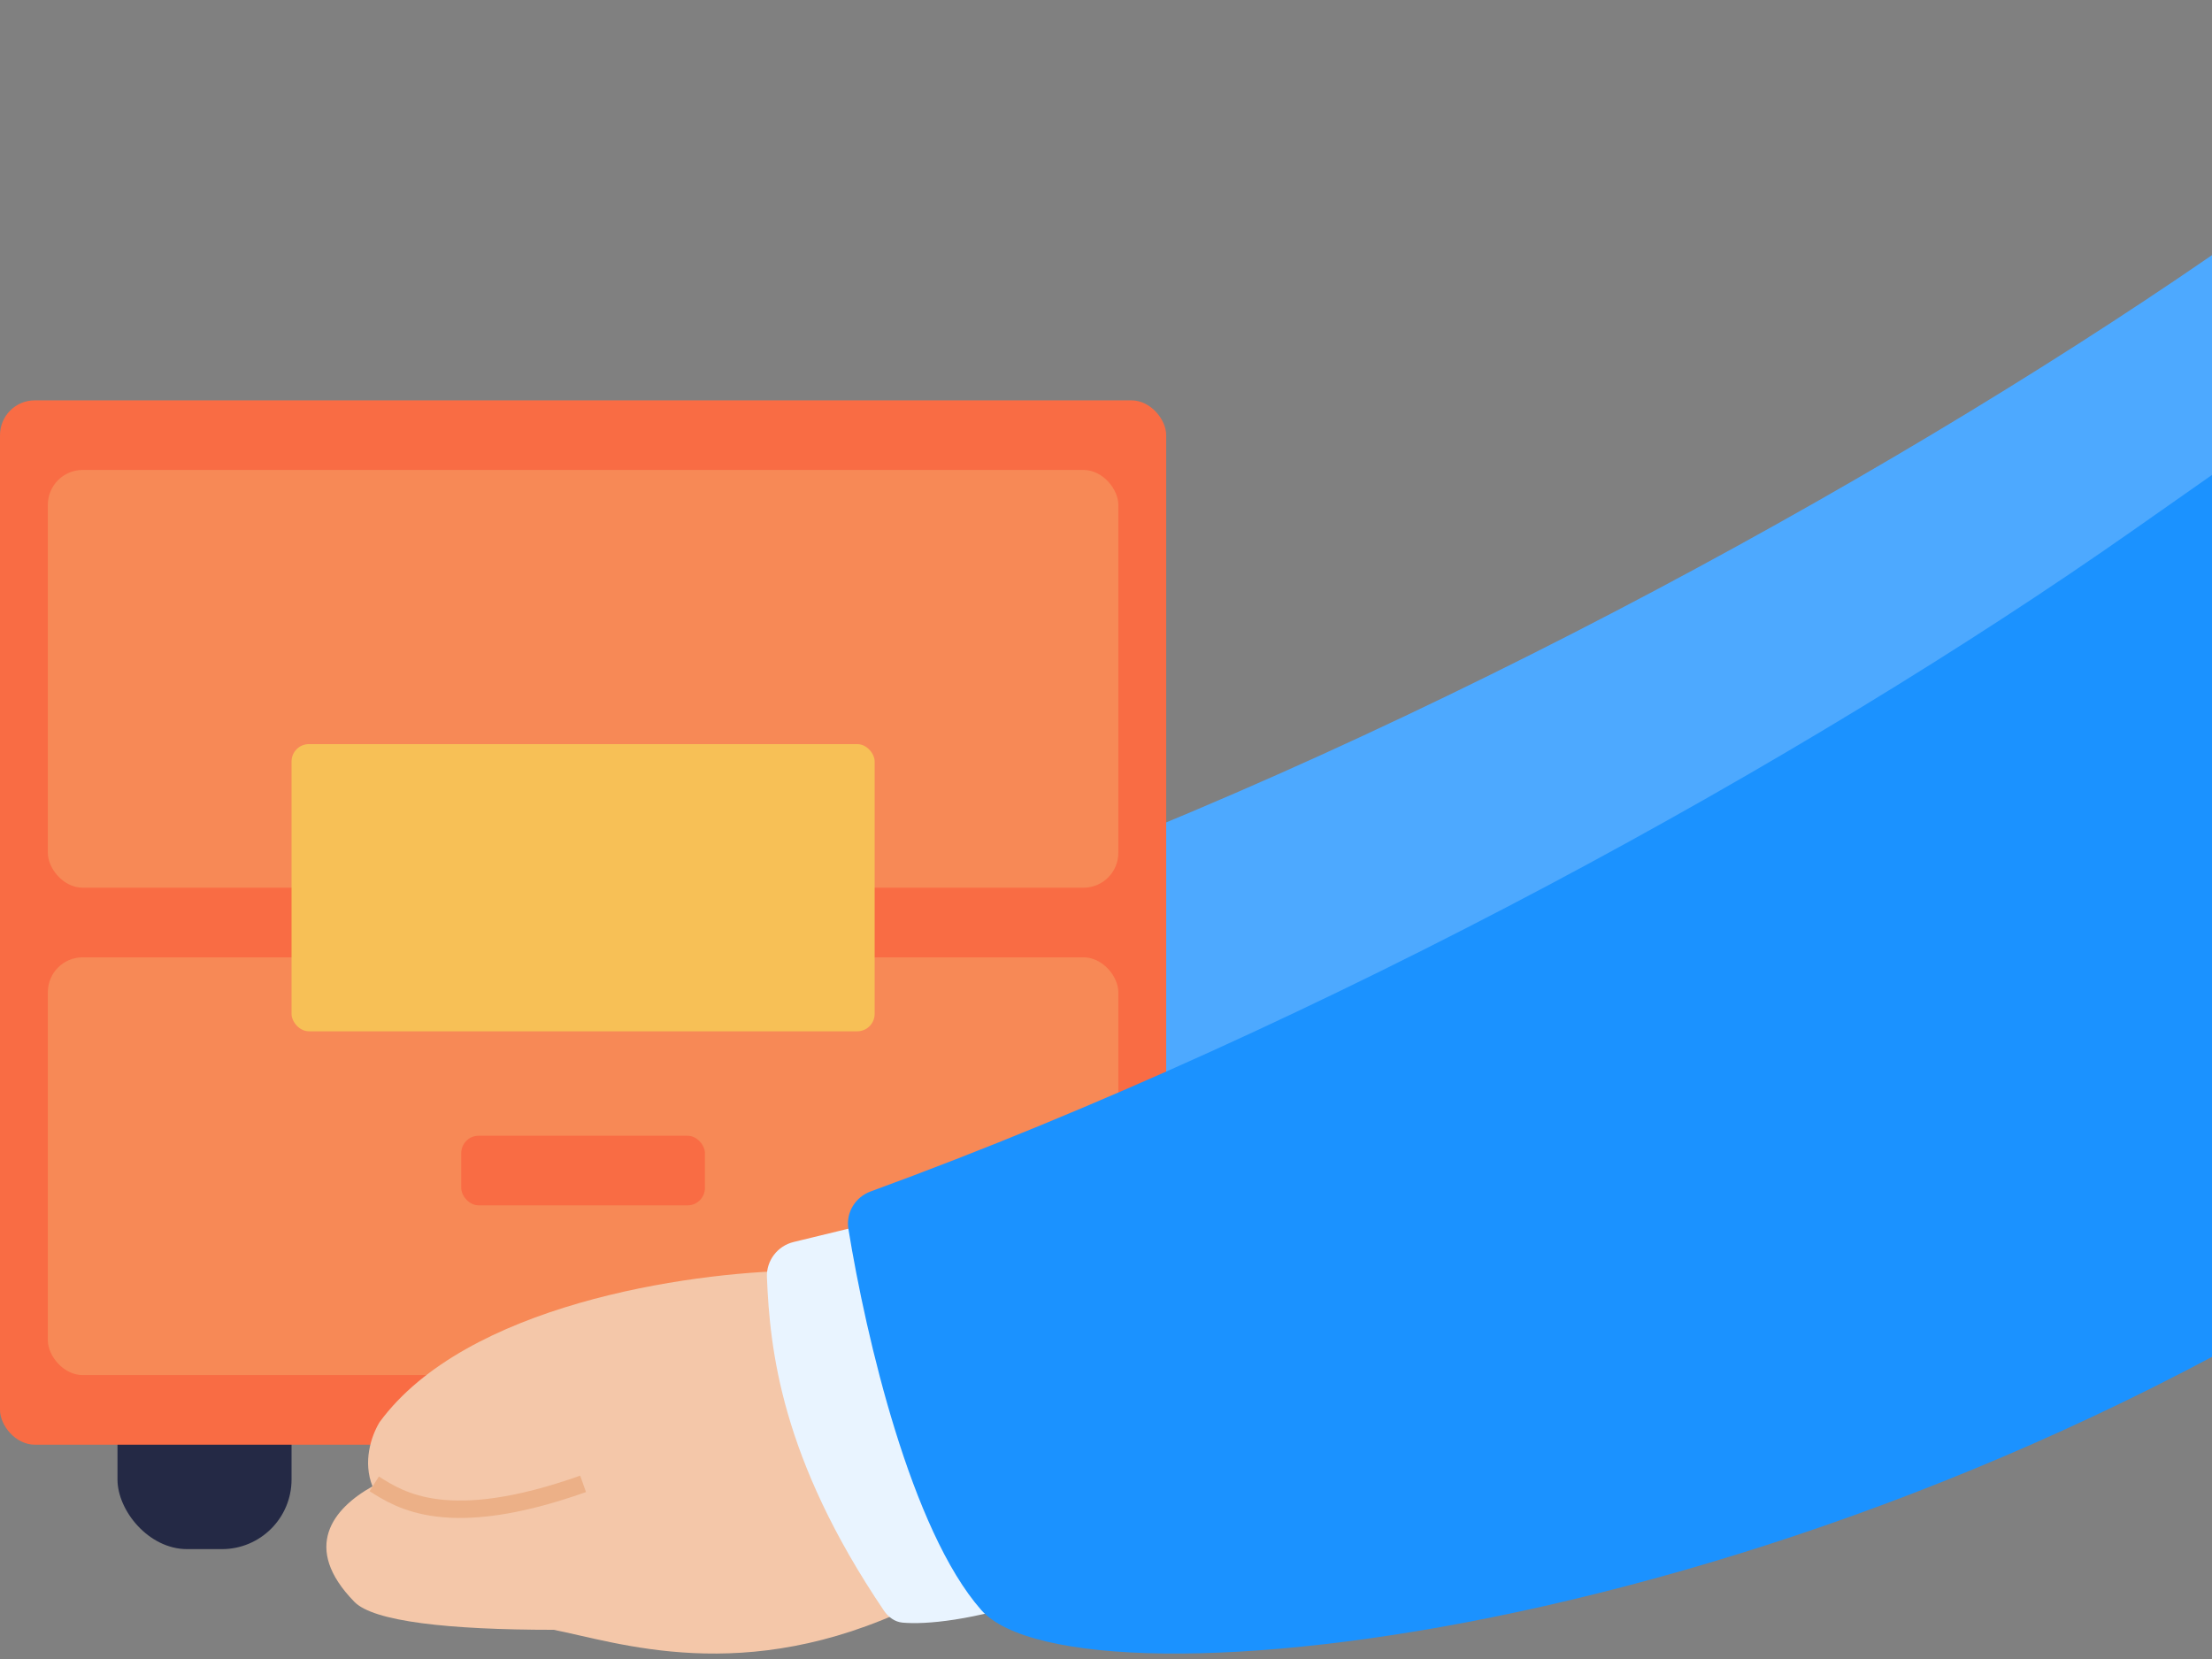 <svg width="244" height="183" viewBox="0 0 244 183" fill="none" xmlns="http://www.w3.org/2000/svg">
<rect x="0" y="0" width="244" height="183" fill="#808080" stroke="none"/>
<path d="M108.048 98.781C157.718 80.637 210.953 51.34 247.2 25.92L278.13 4.229C280.675 2.444 284.16 4.275 284.16 7.383V97.837C284.16 99.092 283.543 100.273 282.508 100.983C213.705 148.22 130.716 156.864 120.24 144.96C112.507 136.173 107.536 114.92 105.584 102.917C105.292 101.123 106.341 99.405 108.048 98.781Z" fill="#4DA9FF"/>
<rect x="12.96" y="147.84" width="19.2" height="23.04" rx="7.68" fill="#242945"/>
<rect x="96.48" y="147.84" width="19.2" height="23.04" rx="7.68" fill="#242945"/>
<rect x="-0" y="44.16" width="128.64" height="115.2" rx="3.84" fill="#F96C44"/>
<rect x="5.279" y="51.84" width="118.08" height="46.08" rx="3.84" fill="#F78956"/>
<rect x="5.279" y="105.6" width="118.08" height="46.08" rx="3.84" fill="#F78956"/>
<rect x="32.16" y="82.08" width="64.32" height="31.68" rx="1.92" fill="#F7C056"/>
<rect x="50.879" y="125.279" width="26.88" height="7.68" rx="1.92" fill="#F96C44"/>
<path fill-rule="evenodd" clip-rule="evenodd" d="M87.726 140.159C75.798 140.369 51.375 143.925 41.877 156.865C40.912 158.445 40.019 161.282 41.09 163.956C36.748 166.375 33.219 170.693 39.097 176.701C41.206 178.856 49.417 179.78 61.084 179.78C61.923 179.945 62.851 180.157 63.864 180.388C72.714 182.405 88.097 185.911 108 173.108V155.041H103.438C103.327 154.735 103.146 154.446 102.891 154.194L89.346 140.816C88.913 140.389 88.334 140.148 87.726 140.159Z" fill="#F4C7A9"/>
<path d="M41.28 163.68C44.139 165.491 49.44 168.96 64.32 163.68" stroke="#ECB087" stroke-width="1.92"/>
<path d="M87.54 137.002L95.32 135.113C97.042 134.695 98.827 135.51 99.639 137.086L117.083 170.952C118.129 172.981 117.183 175.479 115.018 176.201C107.227 178.798 102.099 179.212 99.56 178.988C98.704 178.912 97.982 178.373 97.5 177.66C86.118 160.832 84.928 148.81 84.597 140.89C84.52 139.06 85.761 137.433 87.54 137.002Z" fill="#E9F4FF"/>
<path d="M96.048 131.422C145.718 113.278 198.953 83.98 235.2 58.561L266.13 36.87C268.675 35.085 272.16 36.916 272.16 40.024V130.478C272.16 131.733 271.543 132.913 270.508 133.624C201.705 180.86 118.716 189.505 108.24 177.6C100.507 168.814 95.536 147.561 93.584 135.558C93.292 133.764 94.341 132.046 96.048 131.422Z" fill="#1B92FF"/>
</svg>
